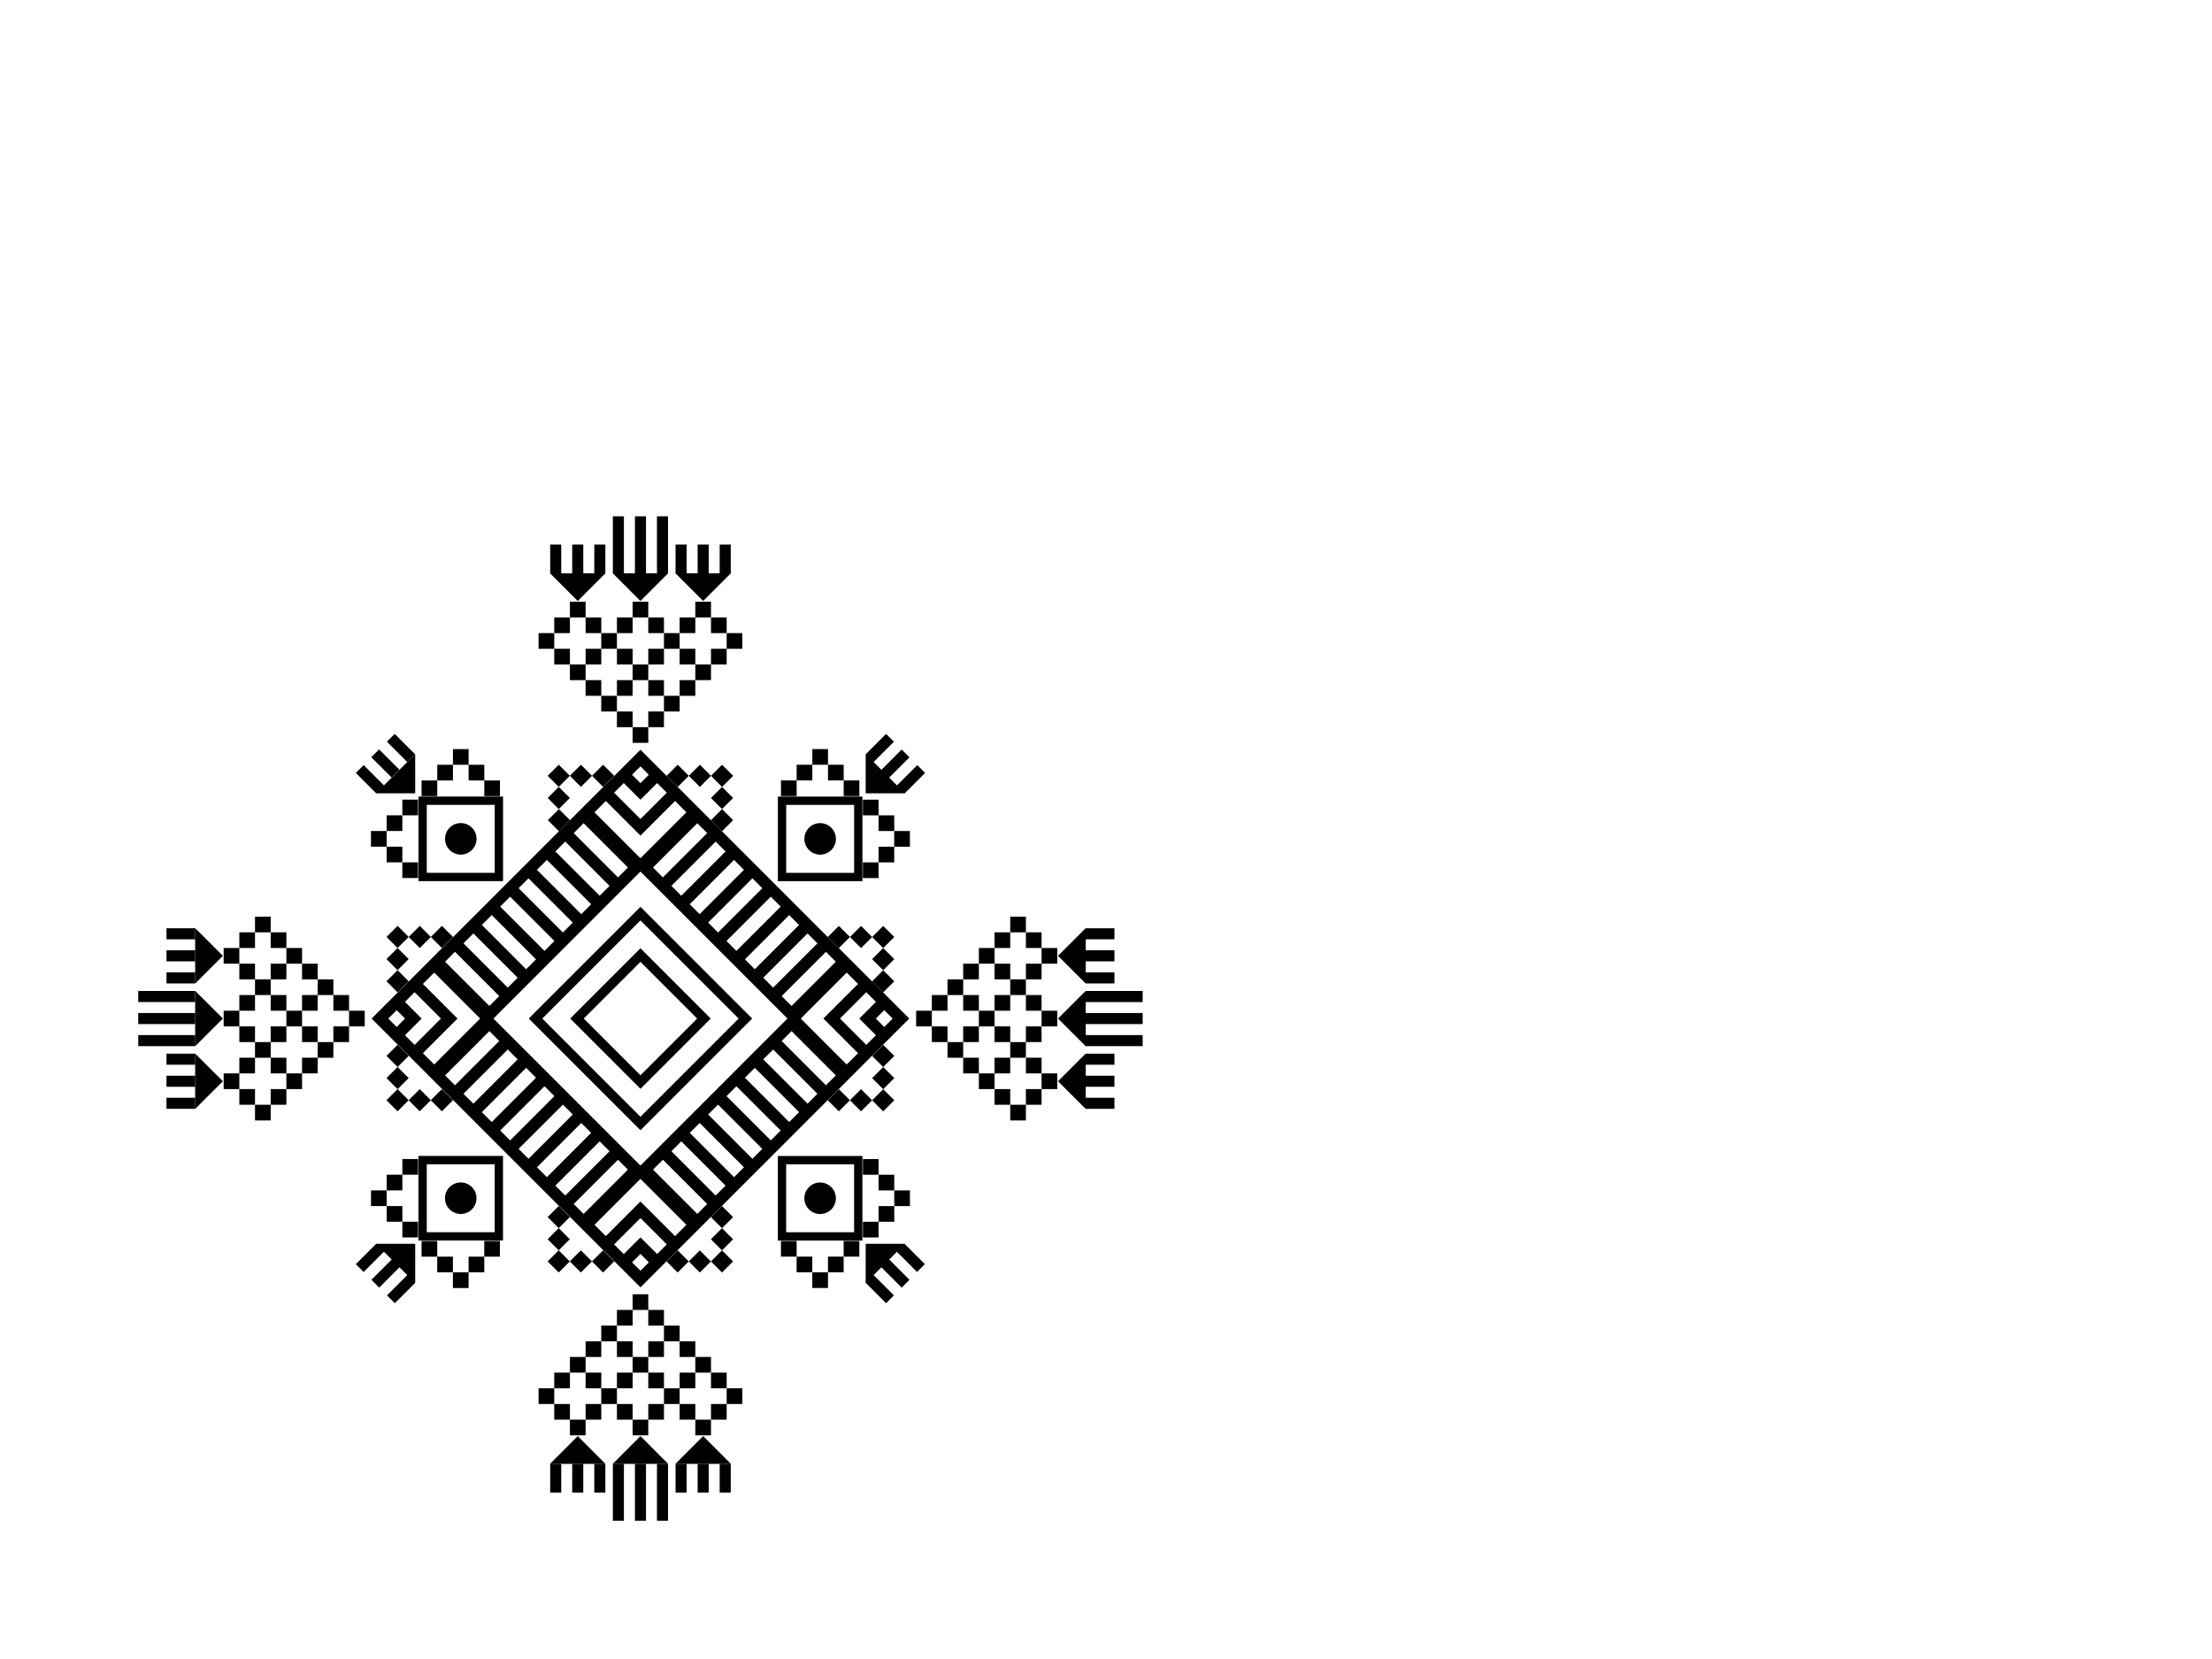 <?xml version="1.0" encoding="utf-8"?>
<!-- Generator: Adobe Illustrator 27.2.0, SVG Export Plug-In . SVG Version: 6.00 Build 0)  -->
<svg version="1.1" id="Layer_1" xmlns="http://www.w3.org/2000/svg" xmlns:xlink="http://www.w3.org/1999/xlink" x="0px" y="0px"
	 viewBox="0 0 800 600" style="enable-background:new 0 0 800 600;" xml:space="preserve">
<g>
	<g>
		<polygon points="136.02,449.87 128.68,457.21 131.51,460.04 138.85,452.7 141.66,455.51 134.32,462.85 137.15,465.68 
			144.49,458.34 147.3,461.15 139.96,468.49 142.79,471.32 150.13,463.98 150.16,464.01 150.16,449.84 135.99,449.84 		"/>
		<rect x="145.52" y="441.86" width="5.67" height="5.67"/>
		<rect x="139.85" y="436.19" width="5.67" height="5.67"/>
		<rect x="134.18" y="430.52" width="5.67" height="5.67"/>
		<rect x="139.85" y="424.85" width="5.67" height="5.67"/>
		<rect x="145.52" y="419.18" width="5.67" height="5.67"/>
		<rect x="175.14" y="448.82" width="5.67" height="5.67"/>
		<rect x="169.47" y="454.49" width="5.67" height="5.67"/>
		<rect x="163.8" y="460.16" width="5.67" height="5.67"/>
		<rect x="158.13" y="454.49" width="5.67" height="5.67"/>
		<rect x="152.46" y="448.82" width="5.67" height="5.67"/>
		<path d="M151.34,448.64h30.58v-30.58h-30.58V448.64z M154.34,421.07h24.58v24.58h-24.58V421.07z"/>
		<path d="M162.6,429.32c-2.23,2.23-2.23,5.84,0,8.06s5.84,2.23,8.06,0c2.23-2.23,2.23-5.84,0-8.06
			C168.44,427.1,164.83,427.1,162.6,429.32z"/>
		<polygon points="327.27,449.84 313.09,449.84 313.09,464.01 313.13,463.98 320.46,471.32 323.29,468.49 315.95,461.15 
			318.77,458.34 326.1,465.68 328.93,462.85 321.59,455.51 		"/>
		<rect x="327.49" y="449.76" transform="matrix(0.707 -0.707 0.707 0.707 -225.196 366.237)" width="4" height="10.38"/>
		<rect x="305.12" y="448.81" width="5.67" height="5.67"/>
		<rect x="299.45" y="454.48" width="5.67" height="5.67"/>
		<rect x="293.78" y="460.15" width="5.67" height="5.67"/>
		<rect x="288.11" y="454.48" width="5.67" height="5.67"/>
		<rect x="282.44" y="448.81" width="5.67" height="5.67"/>
		<rect x="312.08" y="419.19" width="5.67" height="5.67"/>
		<rect x="317.75" y="424.86" width="5.67" height="5.67"/>
		<rect x="323.42" y="430.53" width="5.67" height="5.67"/>
		<rect x="317.75" y="436.2" width="5.67" height="5.67"/>
		<rect x="312.08" y="441.87" width="5.67" height="5.67"/>
		<path d="M281.32,448.66h30.58v-30.58h-30.58V448.66z M284.32,421.08h24.58v24.58h-24.58V421.08z"/>
		<path d="M292.58,429.34c-2.23,2.23-2.23,5.84,0,8.06c2.23,2.23,5.84,2.23,8.06,0c2.23-2.23,2.23-5.84,0-8.06
			C298.42,427.11,294.81,427.11,292.58,429.34z"/>
		<polygon points="327.23,286.87 334.57,279.54 331.74,276.71 324.41,284.05 321.59,281.23 328.93,273.9 326.1,271.07 
			318.77,278.41 315.95,275.59 323.29,268.26 320.46,265.43 313.13,272.77 313.09,272.73 313.09,286.91 327.27,286.91 		"/>
		<rect x="312.07" y="289.21" width="5.67" height="5.67"/>
		<rect x="317.74" y="294.88" width="5.67" height="5.67"/>
		<rect x="323.41" y="300.55" width="5.67" height="5.67"/>
		<rect x="317.74" y="306.22" width="5.67" height="5.67"/>
		<rect x="312.07" y="311.89" width="5.67" height="5.67"/>
		<rect x="282.45" y="282.25" width="5.67" height="5.67"/>
		<rect x="288.12" y="276.58" width="5.67" height="5.67"/>
		<rect x="293.79" y="270.91" width="5.67" height="5.67"/>
		<rect x="299.46" y="276.58" width="5.67" height="5.67"/>
		<rect x="305.13" y="282.25" width="5.67" height="5.67"/>
		<path d="M311.91,288.1h-30.58v30.58h30.58V288.1z M308.91,315.68h-24.58V291.1h24.58V315.68z"/>
		<path d="M300.65,307.42c2.23-2.23,2.23-5.84,0-8.06c-2.23-2.23-5.84-2.23-8.06,0c-2.23,2.23-2.23,5.84,0,8.06
			S298.43,309.65,300.65,307.42z"/>
		<polygon points="135.99,286.91 150.16,286.91 150.16,272.73 138.85,284.05 131.51,276.71 128.68,279.54 136.02,286.87 		"/>
		<rect x="137.41" y="270.96" transform="matrix(0.707 -0.707 0.707 0.707 -154.43 179.439)" width="4" height="10.38"/>
		<rect x="143.05" y="265.32" transform="matrix(0.707 -0.707 0.707 0.707 -148.797 181.794)" width="4" height="10.38"/>
		<rect x="152.47" y="282.26" width="5.67" height="5.67"/>
		<rect x="158.14" y="276.59" width="5.67" height="5.67"/>
		<rect x="163.81" y="270.92" width="5.67" height="5.67"/>
		<rect x="169.48" y="276.59" width="5.67" height="5.67"/>
		<rect x="175.15" y="282.26" width="5.67" height="5.67"/>
		<rect x="145.51" y="311.88" width="5.67" height="5.67"/>
		<rect x="139.84" y="306.21" width="5.67" height="5.67"/>
		<rect x="134.17" y="300.54" width="5.67" height="5.67"/>
		<rect x="139.84" y="294.87" width="5.67" height="5.67"/>
		<rect x="145.51" y="289.2" width="5.67" height="5.67"/>
		<path d="M181.93,288.09h-30.58v30.58h30.58V288.09z M178.93,315.67h-24.58v-24.58h24.58V315.67z"/>
		<path d="M170.68,307.41c2.23-2.23,2.23-5.84,0-8.06c-2.23-2.23-5.84-2.23-8.06,0c-2.23,2.23-2.23,5.84,0,8.06
			C164.84,309.63,168.45,309.63,170.68,307.41z"/>
		<polygon points="206.15,296.62 202.95,299.82 202.14,300.63 198.13,296.62 202.14,292.62 		"/>
		<rect x="199.3" y="285.77" transform="matrix(0.707 -0.707 0.707 0.707 -144.87 227.464)" width="5.67" height="5.67"/>
		<rect x="199.3" y="277.75" transform="matrix(0.707 -0.707 0.707 0.707 -139.201 225.116)" width="5.67" height="5.67"/>
		<rect x="207.32" y="277.75" transform="matrix(0.707 -0.707 0.707 0.707 -136.852 230.785)" width="5.67" height="5.67"/>
		<rect x="215.34" y="277.75" transform="matrix(0.707 -0.707 0.707 0.707 -134.504 236.454)" width="5.67" height="5.67"/>
		<rect x="157.04" y="336.05" transform="matrix(0.707 -0.707 0.707 0.707 -192.798 212.308)" width="5.67" height="5.67"/>
		<rect x="149.03" y="336.05" transform="matrix(0.707 -0.707 0.707 0.707 -195.146 206.639)" width="5.67" height="5.67"/>
		<rect x="141.01" y="336.05" transform="matrix(0.707 -0.707 0.707 0.707 -197.495 200.969)" width="5.67" height="5.67"/>
		<rect x="141.01" y="344.06" transform="matrix(0.707 -0.707 0.707 0.707 -203.164 203.318)" width="5.67" height="5.67"/>
		<rect x="141.01" y="352.08" transform="matrix(0.707 -0.707 0.707 0.707 -208.833 205.666)" width="5.67" height="5.67"/>
		<rect x="157.04" y="395.1" transform="matrix(0.707 -0.707 0.707 0.707 -234.558 229.606)" width="5.67" height="5.67"/>
		<rect x="149.03" y="395.1" transform="matrix(0.707 -0.707 0.707 0.707 -236.906 223.936)" width="5.67" height="5.67"/>
		<rect x="141.01" y="395.1" transform="matrix(0.707 -0.707 0.707 0.707 -239.256 218.27)" width="5.67" height="5.67"/>
		<rect x="141.01" y="387.09" transform="matrix(0.707 -0.707 0.707 0.707 -233.585 215.919)" width="5.67" height="5.67"/>
		<rect x="141.01" y="379.07" transform="matrix(0.707 -0.707 0.707 0.707 -227.916 213.57)" width="5.67" height="5.67"/>
		<rect x="199.3" y="437.36" transform="matrix(0.707 -0.707 0.707 0.707 -252.064 271.868)" width="5.67" height="5.67"/>
		<rect x="199.3" y="445.38" transform="matrix(0.707 -0.707 0.707 0.707 -257.732 274.213)" width="5.67" height="5.67"/>
		<rect x="199.3" y="453.4" transform="matrix(0.707 -0.707 0.707 0.707 -263.401 276.561)" width="5.67" height="5.67"/>
		<rect x="207.32" y="453.4" transform="matrix(0.707 -0.707 0.707 0.707 -261.053 282.23)" width="5.67" height="5.67"/>
		<rect x="215.34" y="453.4" transform="matrix(0.707 -0.707 0.707 0.707 -258.704 287.9)" width="5.67" height="5.67"/>
		<rect x="258.36" y="437.36" transform="matrix(0.707 -0.707 0.707 0.707 -234.766 313.628)" width="5.67" height="5.67"/>
		<rect x="258.36" y="445.38" transform="matrix(0.707 -0.707 0.707 0.707 -240.434 315.973)" width="5.67" height="5.67"/>
		<rect x="258.36" y="453.4" transform="matrix(0.707 -0.707 0.707 0.707 -246.103 318.321)" width="5.67" height="5.67"/>
		<rect x="250.34" y="453.4" transform="matrix(0.707 -0.707 0.707 0.707 -248.452 312.652)" width="5.67" height="5.67"/>
		<rect x="242.33" y="453.4" transform="matrix(0.707 -0.707 0.707 0.707 -250.8 306.983)" width="5.67" height="5.67"/>
		<rect x="300.62" y="395.1" transform="matrix(0.707 -0.707 0.707 0.707 -192.505 331.125)" width="5.67" height="5.67"/>
		<rect x="308.64" y="395.1" transform="matrix(0.707 -0.707 0.707 0.707 -190.157 336.794)" width="5.67" height="5.67"/>
		<rect x="316.66" y="395.1" transform="matrix(0.707 -0.707 0.707 0.707 -187.81 342.471)" width="5.67" height="5.67"/>
		<rect x="316.66" y="387.09" transform="matrix(0.707 -0.707 0.707 0.707 -182.14 340.119)" width="5.67" height="5.67"/>
		<rect x="316.66" y="379.07" transform="matrix(0.707 -0.707 0.707 0.707 -176.471 337.771)" width="5.67" height="5.67"/>
		<rect x="300.62" y="336.05" transform="matrix(0.707 -0.707 0.707 0.707 -150.746 313.831)" width="5.67" height="5.67"/>
		<rect x="308.64" y="336.05" transform="matrix(0.707 -0.707 0.707 0.707 -148.397 319.501)" width="5.67" height="5.67"/>
		<rect x="316.66" y="336.05" transform="matrix(0.707 -0.707 0.707 0.707 -146.049 325.17)" width="5.67" height="5.67"/>
		<rect x="316.66" y="344.06" transform="matrix(0.707 -0.707 0.707 0.707 -151.718 327.518)" width="5.67" height="5.67"/>
		<rect x="316.66" y="352.08" transform="matrix(0.707 -0.707 0.707 0.707 -157.388 329.866)" width="5.67" height="5.67"/>
		<rect x="258.36" y="293.79" transform="matrix(0.707 -0.707 0.707 0.707 -133.241 271.572)" width="5.67" height="5.67"/>
		<rect x="258.36" y="285.77" transform="matrix(0.707 -0.707 0.707 0.707 -127.572 269.224)" width="5.67" height="5.67"/>
		<rect x="258.36" y="277.75" transform="matrix(0.707 -0.707 0.707 0.707 -121.903 266.876)" width="5.67" height="5.67"/>
		<rect x="250.34" y="277.75" transform="matrix(0.707 -0.707 0.707 0.707 -124.251 261.206)" width="5.67" height="5.67"/>
		<rect x="242.33" y="277.75" transform="matrix(0.707 -0.707 0.707 0.707 -126.6 255.537)" width="5.67" height="5.67"/>
		<rect x="228.79" y="468.09" width="5.67" height="5.67"/>
		<rect x="223.12" y="473.76" width="5.67" height="5.67"/>
		<rect x="217.45" y="479.43" width="5.67" height="5.67"/>
		<rect x="223.12" y="485.1" width="5.67" height="5.67"/>
		<rect x="211.79" y="485.1" width="5.67" height="5.67"/>
		<rect x="206.12" y="490.76" width="5.67" height="5.67"/>
		<rect x="200.45" y="496.43" width="5.67" height="5.67"/>
		<rect x="194.78" y="502.1" width="5.67" height="5.67"/>
		<rect x="200.45" y="507.77" width="5.67" height="5.67"/>
		<rect x="211.79" y="496.43" width="5.67" height="5.67"/>
		<rect x="217.45" y="502.1" width="5.67" height="5.67"/>
		<rect x="211.79" y="507.77" width="5.67" height="5.67"/>
		<rect x="206.12" y="513.44" width="5.67" height="5.67"/>
		<rect x="223.12" y="507.77" width="5.67" height="5.67"/>
		<rect x="228.79" y="513.44" width="5.67" height="5.67"/>
		<rect x="234.46" y="507.77" width="5.67" height="5.67"/>
		<rect x="240.13" y="502.1" width="5.67" height="5.67"/>
		<rect x="245.8" y="507.77" width="5.67" height="5.67"/>
		<rect x="251.47" y="513.44" width="5.67" height="5.67"/>
		<rect x="245.8" y="496.43" width="5.67" height="5.67"/>
		<rect x="251.47" y="490.76" width="5.67" height="5.67"/>
		<rect x="257.14" y="496.43" width="5.67" height="5.67"/>
		<rect x="262.81" y="502.1" width="5.67" height="5.67"/>
		<rect x="257.14" y="507.77" width="5.67" height="5.67"/>
		<rect x="245.8" y="485.1" width="5.67" height="5.67"/>
		<rect x="240.13" y="479.43" width="5.67" height="5.67"/>
		<rect x="234.46" y="485.1" width="5.67" height="5.67"/>
		<rect x="228.79" y="490.76" width="5.67" height="5.67"/>
		<rect x="234.46" y="496.43" width="5.67" height="5.67"/>
		<rect x="223.12" y="496.43" width="5.67" height="5.67"/>
		<rect x="234.46" y="473.76" width="5.67" height="5.67"/>
		<polygon points="221.61,529.42 241.65,529.42 231.63,519.39 		"/>
		<rect x="229.63" y="529.42" width="4" height="20.58"/>
		<rect x="221.65" y="529.42" width="4" height="20.58"/>
		<rect x="237.6" y="529.42" width="4" height="20.58"/>
		<polygon points="198.93,529.42 218.97,529.42 208.95,519.39 		"/>
		<rect x="206.95" y="529.42" width="4" height="10.38"/>
		<rect x="198.98" y="529.42" width="4" height="10.38"/>
		<rect x="214.93" y="529.42" width="4" height="10.38"/>
		<polygon points="244.28,529.42 264.33,529.42 254.31,519.39 		"/>
		<rect x="252.31" y="529.42" width="4" height="10.38"/>
		<rect x="260.28" y="529.42" width="4" height="10.38"/>
		<rect x="244.33" y="529.42" width="4" height="10.38"/>
		<rect x="331.34" y="365.54" width="5.67" height="5.67"/>
		<rect x="337.01" y="371.21" width="5.67" height="5.67"/>
		<rect x="342.68" y="376.88" width="5.67" height="5.67"/>
		<rect x="348.35" y="371.21" width="5.67" height="5.67"/>
		<rect x="348.35" y="382.54" width="5.67" height="5.67"/>
		<rect x="354.02" y="388.21" width="5.67" height="5.67"/>
		<rect x="359.69" y="393.88" width="5.67" height="5.67"/>
		<rect x="365.36" y="399.55" width="5.67" height="5.67"/>
		<rect x="371.03" y="393.88" width="5.67" height="5.67"/>
		<rect x="359.69" y="382.54" width="5.67" height="5.67"/>
		<rect x="365.36" y="376.88" width="5.67" height="5.67"/>
		<rect x="371.03" y="382.54" width="5.67" height="5.67"/>
		<rect x="376.7" y="388.21" width="5.67" height="5.67"/>
		<rect x="371.03" y="371.21" width="5.67" height="5.67"/>
		<rect x="376.7" y="365.54" width="5.67" height="5.67"/>
		<rect x="371.03" y="359.87" width="5.67" height="5.67"/>
		<rect x="365.36" y="354.2" width="5.67" height="5.67"/>
		<rect x="371.03" y="348.53" width="5.67" height="5.67"/>
		<rect x="376.7" y="342.86" width="5.67" height="5.67"/>
		<rect x="359.69" y="348.53" width="5.67" height="5.67"/>
		<rect x="354.02" y="342.86" width="5.67" height="5.67"/>
		<rect x="359.69" y="337.19" width="5.67" height="5.67"/>
		<rect x="365.36" y="331.52" width="5.67" height="5.67"/>
		<rect x="371.03" y="337.19" width="5.67" height="5.67"/>
		<rect x="348.35" y="348.53" width="5.67" height="5.67"/>
		<rect x="342.68" y="354.2" width="5.67" height="5.67"/>
		<rect x="348.35" y="359.87" width="5.67" height="5.67"/>
		<rect x="354.02" y="365.54" width="5.67" height="5.67"/>
		<rect x="359.69" y="359.87" width="5.67" height="5.67"/>
		<rect x="359.69" y="371.21" width="5.67" height="5.67"/>
		<rect x="337.01" y="359.87" width="5.67" height="5.67"/>
		<polygon points="413.26,362.4 413.26,358.4 392.67,358.4 392.67,358.35 382.65,368.37 392.67,378.39 392.67,378.35 413.26,378.35 
			413.26,374.35 392.67,374.35 392.67,370.37 413.26,370.37 413.26,366.37 392.67,366.37 392.67,362.4 		"/>
		<polygon points="392.67,381.03 382.65,391.05 392.67,401.07 392.67,401.02 403.05,401.02 403.05,397.02 392.67,397.02 
			392.67,393.05 403.05,393.05 403.05,389.05 392.67,389.05 392.67,385.07 403.05,385.07 403.05,381.07 392.67,381.07 		"/>
		<polygon points="392.67,355.67 403.05,355.67 403.05,351.67 392.67,351.67 392.67,347.69 403.05,347.69 403.05,343.69 
			392.67,343.69 392.67,339.72 403.05,339.72 403.05,335.72 392.67,335.72 392.67,335.67 382.65,345.69 392.67,355.72 		"/>
		<rect x="228.79" y="262.99" width="5.67" height="5.67"/>
		<rect x="234.46" y="257.32" width="5.67" height="5.67"/>
		<rect x="240.13" y="251.65" width="5.67" height="5.67"/>
		<rect x="234.46" y="245.98" width="5.67" height="5.67"/>
		<rect x="245.8" y="245.98" width="5.67" height="5.67"/>
		<rect x="251.47" y="240.31" width="5.67" height="5.67"/>
		<rect x="257.14" y="234.64" width="5.67" height="5.67"/>
		<rect x="262.81" y="228.97" width="5.67" height="5.67"/>
		<rect x="257.14" y="223.3" width="5.67" height="5.67"/>
		<rect x="245.8" y="234.64" width="5.67" height="5.67"/>
		<rect x="240.13" y="228.97" width="5.67" height="5.67"/>
		<rect x="245.8" y="223.3" width="5.67" height="5.67"/>
		<rect x="251.47" y="217.63" width="5.67" height="5.67"/>
		<rect x="234.46" y="223.3" width="5.67" height="5.67"/>
		<rect x="228.79" y="217.63" width="5.67" height="5.67"/>
		<rect x="223.12" y="223.3" width="5.67" height="5.67"/>
		<rect x="217.45" y="228.97" width="5.67" height="5.67"/>
		<rect x="211.79" y="223.3" width="5.67" height="5.67"/>
		<rect x="206.12" y="217.63" width="5.67" height="5.67"/>
		<rect x="211.79" y="234.64" width="5.67" height="5.67"/>
		<rect x="206.12" y="240.31" width="5.67" height="5.67"/>
		<rect x="200.45" y="234.64" width="5.67" height="5.67"/>
		<rect x="194.78" y="228.97" width="5.67" height="5.67"/>
		<rect x="200.45" y="223.3" width="5.67" height="5.67"/>
		<rect x="211.79" y="245.98" width="5.67" height="5.67"/>
		<rect x="217.45" y="251.65" width="5.67" height="5.67"/>
		<rect x="223.12" y="245.98" width="5.67" height="5.67"/>
		<rect x="228.79" y="240.31" width="5.67" height="5.67"/>
		<rect x="223.12" y="234.64" width="5.67" height="5.67"/>
		<rect x="234.46" y="234.64" width="5.67" height="5.67"/>
		<rect x="223.12" y="257.32" width="5.67" height="5.67"/>
		<polygon points="231.63,217.35 241.65,207.33 241.6,207.33 241.6,186.74 237.6,186.74 237.6,207.33 233.63,207.33 233.63,186.74 
			229.63,186.74 229.63,207.33 225.65,207.33 225.65,186.74 221.65,186.74 221.65,207.33 221.61,207.33 		"/>
		<polygon points="254.31,217.35 264.33,207.33 264.28,207.33 264.28,196.95 260.28,196.95 260.28,207.33 256.31,207.33 
			256.31,196.95 252.31,196.95 252.31,207.33 248.33,207.33 248.33,196.95 244.33,196.95 244.33,207.33 244.28,207.33 		"/>
		<polygon points="208.95,217.35 218.97,207.33 218.93,207.33 218.93,196.95 214.93,196.95 214.93,207.33 210.95,207.33 
			210.95,196.95 206.95,196.95 206.95,207.33 202.98,207.33 202.98,196.95 198.98,196.95 198.98,207.33 198.93,207.33 		"/>
		<rect x="126.24" y="365.54" width="5.67" height="5.67"/>
		<rect x="120.57" y="359.87" width="5.67" height="5.67"/>
		<rect x="114.9" y="354.2" width="5.67" height="5.67"/>
		<rect x="109.24" y="359.87" width="5.67" height="5.67"/>
		<rect x="109.24" y="348.53" width="5.67" height="5.67"/>
		<rect x="103.57" y="342.86" width="5.67" height="5.67"/>
		<rect x="97.9" y="337.19" width="5.67" height="5.67"/>
		<rect x="92.23" y="331.52" width="5.67" height="5.67"/>
		<rect x="86.56" y="337.19" width="5.67" height="5.67"/>
		<rect x="97.9" y="348.53" width="5.67" height="5.67"/>
		<rect x="92.23" y="354.2" width="5.67" height="5.67"/>
		<rect x="86.56" y="348.53" width="5.67" height="5.67"/>
		<rect x="80.89" y="342.86" width="5.67" height="5.67"/>
		<rect x="86.56" y="359.87" width="5.67" height="5.67"/>
		<rect x="80.89" y="365.54" width="5.67" height="5.67"/>
		<rect x="86.56" y="371.21" width="5.67" height="5.67"/>
		<rect x="92.23" y="376.88" width="5.67" height="5.67"/>
		<rect x="86.56" y="382.54" width="5.67" height="5.67"/>
		<rect x="80.89" y="388.21" width="5.67" height="5.67"/>
		<rect x="97.9" y="382.54" width="5.67" height="5.67"/>
		<rect x="103.57" y="388.21" width="5.67" height="5.67"/>
		<rect x="97.9" y="393.88" width="5.67" height="5.67"/>
		<rect x="92.23" y="399.55" width="5.67" height="5.67"/>
		<rect x="86.56" y="393.88" width="5.67" height="5.67"/>
		<rect x="109.24" y="382.54" width="5.67" height="5.67"/>
		<rect x="114.9" y="376.88" width="5.67" height="5.67"/>
		<rect x="109.24" y="371.21" width="5.67" height="5.67"/>
		<rect x="103.57" y="365.54" width="5.67" height="5.67"/>
		<rect x="97.9" y="371.21" width="5.67" height="5.67"/>
		<rect x="97.9" y="359.87" width="5.67" height="5.67"/>
		<rect x="120.57" y="371.21" width="5.67" height="5.67"/>
		<polygon points="70.58,378.39 80.61,368.37 70.58,358.35 		"/>
		<rect x="50" y="366.37" width="20.58" height="4"/>
		<rect x="50" y="358.4" width="20.58" height="4"/>
		<rect x="50" y="374.35" width="20.58" height="4"/>
		<polygon points="70.58,355.72 80.61,345.69 70.58,335.67 		"/>
		<rect x="60.21" y="343.69" width="10.38" height="4"/>
		<rect x="60.21" y="335.72" width="10.38" height="4"/>
		<rect x="60.21" y="351.67" width="10.38" height="4"/>
		<polygon points="70.58,401.07 80.61,391.05 70.58,381.03 		"/>
		<rect x="60.21" y="389.05" width="10.38" height="4"/>
		<rect x="60.21" y="397.02" width="10.38" height="4"/>
		<rect x="60.21" y="381.07" width="10.38" height="4"/>
		<path d="M257.04,368.37l-25.41-25.41l-25.41,25.41l25.41,25.41L257.04,368.37z M231.63,347.86l20.51,20.51l-20.51,20.51
			l-20.51-20.51L231.63,347.86z"/>
		<path d="M272.03,368.37l-40.4-40.4l-40.4,40.4l40.4,40.4L272.03,368.37z M231.63,332.87l35.51,35.51l-35.51,35.51l-35.51-35.51
			L231.63,332.87z"/>
		<path d="M328.85,368.37l-22.03-22.03l-6.64-6.64l-6.65-6.65l-6.64-6.64l-6.65-6.65l-13.29-13.29l-6.64-6.65l-6.65-6.64
			l-22.03-22.03l-22.03,22.03l-3.45,3.44l-3.2,3.2l-0.81,0.81l-5.83,5.84l-6.65,6.65l-6.64,6.64l-6.65,6.65l-6.64,6.64l-6.65,6.65
			l-6.64,6.64l-22.03,22.03v0.01l22.03,22.02v0.01l6.64,6.64l6.65,6.65l6.64,6.64l6.65,6.65l6.64,6.64l19.94,19.94l22.03,22.02
			l22.03-22.02l6.65-6.65l19.93-19.93l6.65-6.65l6.64-6.64l6.65-6.65l6.65-6.64l-0.01-0.01L328.85,368.37L328.85,368.37z
			 M302.29,347.82l-16.02,16.01l-3.58-3.58l16.02-16.01L302.29,347.82z M284.79,368.37L284.79,368.37l-6.64,6.65l-6.65,6.64
			l-6.64,6.65l-6.65,6.65l-6.64,6.64l-6.65,6.65l-6.64,6.64l-6.65,6.65l-6.65-6.65l-6.64-6.64l-6.65-6.65l-6.64-6.64l-6.65-6.65
			l-6.64-6.65l-6.65-6.64l-6.64-6.64v-0.01l53.16-53.16l6.65,6.65l6.64,6.64l6.65,6.65l6.64,6.64l6.65,6.65l6.64,6.64l6.65,6.65
			L284.79,368.37z M295.64,341.17l-16.02,16.02l-3.58-3.58l16.02-16.02L295.64,341.17z M288.99,334.52l-16.01,16.02l-3.58-3.58
			l16.02-16.01L288.99,334.52z M282.35,327.88l-16.02,16.02l-3.58-3.58l16.02-16.02L282.35,327.88z M275.7,321.23l-16.02,16.02
			l-3.57-3.58l16.01-16.02L275.7,321.23z M269.06,314.59l-16.02,16.02l-3.58-3.58l16.02-16.02L269.06,314.59z M262.41,307.94
			l-16.02,16.02l-3.57-3.58l16.01-16.02L262.41,307.94z M255.77,301.3l-16.02,16.02l-3.58-3.58l16.02-16.02L255.77,301.3z
			 M231.63,277.16l3.04,3.05l-3.04,3.04l-3.04-3.04L231.63,277.16z M225.59,283.2l6.04,6.03l6.04-6.03l3.49,3.49l-9.53,9.53
			l-9.53-9.53L225.59,283.2z M219.11,289.69l12.52,12.52l12.52-12.52l4.1,4.09l-16.62,16.62l-16.62-16.62L219.11,289.69z
			 M211.07,297.72l16.02,16.02l-3.58,3.58l-16.02-16.02L211.07,297.72z M204.43,304.36l16.01,16.02l-3.57,3.58l-16.02-16.02
			L204.43,304.36z M197.78,311.01l16.02,16.02l-3.58,3.58l-16.02-16.02L197.78,311.01z M191.14,317.65l16.01,16.02l-3.57,3.58
			l-16.02-16.02L191.14,317.65z M184.49,324.3l16.02,16.02l-3.58,3.58l-16.02-16.02L184.49,324.3z M177.84,330.95l16.02,16.01
			l-3.58,3.58l-16.01-16.02L177.84,330.95z M171.2,337.59l16.02,16.02l-3.58,3.58l-16.02-16.02L171.2,337.59z M164.55,344.24
			l16.02,16.02l-3.58,3.57l-16.02-16.01L164.55,344.24z M140.42,368.37l3.04-3.04l3.04,3.04l-3.04,3.05L140.42,368.37z
			 M146.46,374.41l6.03-6.03v-0.01l-6.03-6.03l3.49-3.5l9.53,9.53l-9.53,9.53L146.46,374.41z M152.94,380.9l12.52-12.52h0.01v-0.01
			h-0.01l-12.52-12.52l4.1-4.1l16.62,16.62l-16.62,16.62L152.94,380.9z M160.98,388.93l16.01-16.02l3.58,3.58l-16.02,16.02
			L160.98,388.93z M167.62,395.58l16.02-16.02l3.58,3.58l-16.02,16.02L167.62,395.58z M174.27,402.22l16.01-16.02l3.58,3.58
			l-16.01,16.02L174.27,402.22z M180.91,408.87l16.02-16.02l3.58,3.58l-16.02,16.02L180.91,408.87z M187.56,415.51l16.02-16.01
			l3.57,3.57l-16.01,16.02L187.56,415.51z M194.2,422.16l16.02-16.02l3.58,3.58l-16.02,16.02L194.2,422.16z M200.85,428.8
			l16.02-16.01l3.58,3.58l-16.02,16.01L200.85,428.8z M207.49,435.45l16.02-16.02l3.58,3.58l-16.02,16.02L207.49,435.45z
			 M231.63,459.58l-3.04-3.04l3.04-3.04l3.04,3.04L231.63,459.58z M237.67,453.55l-6.04-6.03l-6.04,6.03l-3.49-3.5l9.53-9.53
			l9.53,9.53L237.67,453.55z M244.15,447.06l-12.52-12.52l-12.52,12.52l-4.1-4.1l16.62-16.62l16.62,16.62L244.15,447.06z
			 M252.19,439.03l-16.02-16.02l3.58-3.58l16.02,16.02L252.19,439.03z M258.83,432.38l-16.01-16.02l3.57-3.57l16.02,16.01
			L258.83,432.38z M265.48,425.74l-16.02-16.02l3.58-3.58l16.02,16.02L265.48,425.74z M272.12,419.09l-16.01-16.02l3.58-3.58
			l16.01,16.02L272.12,419.09z M278.77,412.45l-16.02-16.02l3.58-3.58l16.02,16.02L278.77,412.45z M285.42,405.8l-16.02-16.02
			l3.58-3.58l16.01,16.02L285.42,405.8z M292.06,399.16l-16.02-16.02l3.58-3.58l16.02,16.02L292.06,399.16z M298.71,392.51
			l-16.02-16.02l3.58-3.58l16.02,16.02L298.71,392.51z M306.22,384.99l-16.62-16.62l16.62-16.62l4.1,4.1l-12.52,12.52h-0.01v0.01
			h0.01l12.52,12.52L306.22,384.99z M313.31,377.9l-9.53-9.53l9.53-9.53l3.49,3.5l-6.03,6.03v0.01l6.03,6.03L313.31,377.9z
			 M319.8,371.42l-3.04-3.05l3.04-3.04l3.04,3.04L319.8,371.42z"/>
	</g>
</g>
<g>
</g>
<g>
</g>
<g>
</g>
<g>
</g>
<g>
</g>
<g>
</g>
<g>
</g>
<g>
</g>
<g>
</g>
<g>
</g>
<g>
</g>
<g>
</g>
<g>
</g>
<g>
</g>
<g>
</g>
</svg>
